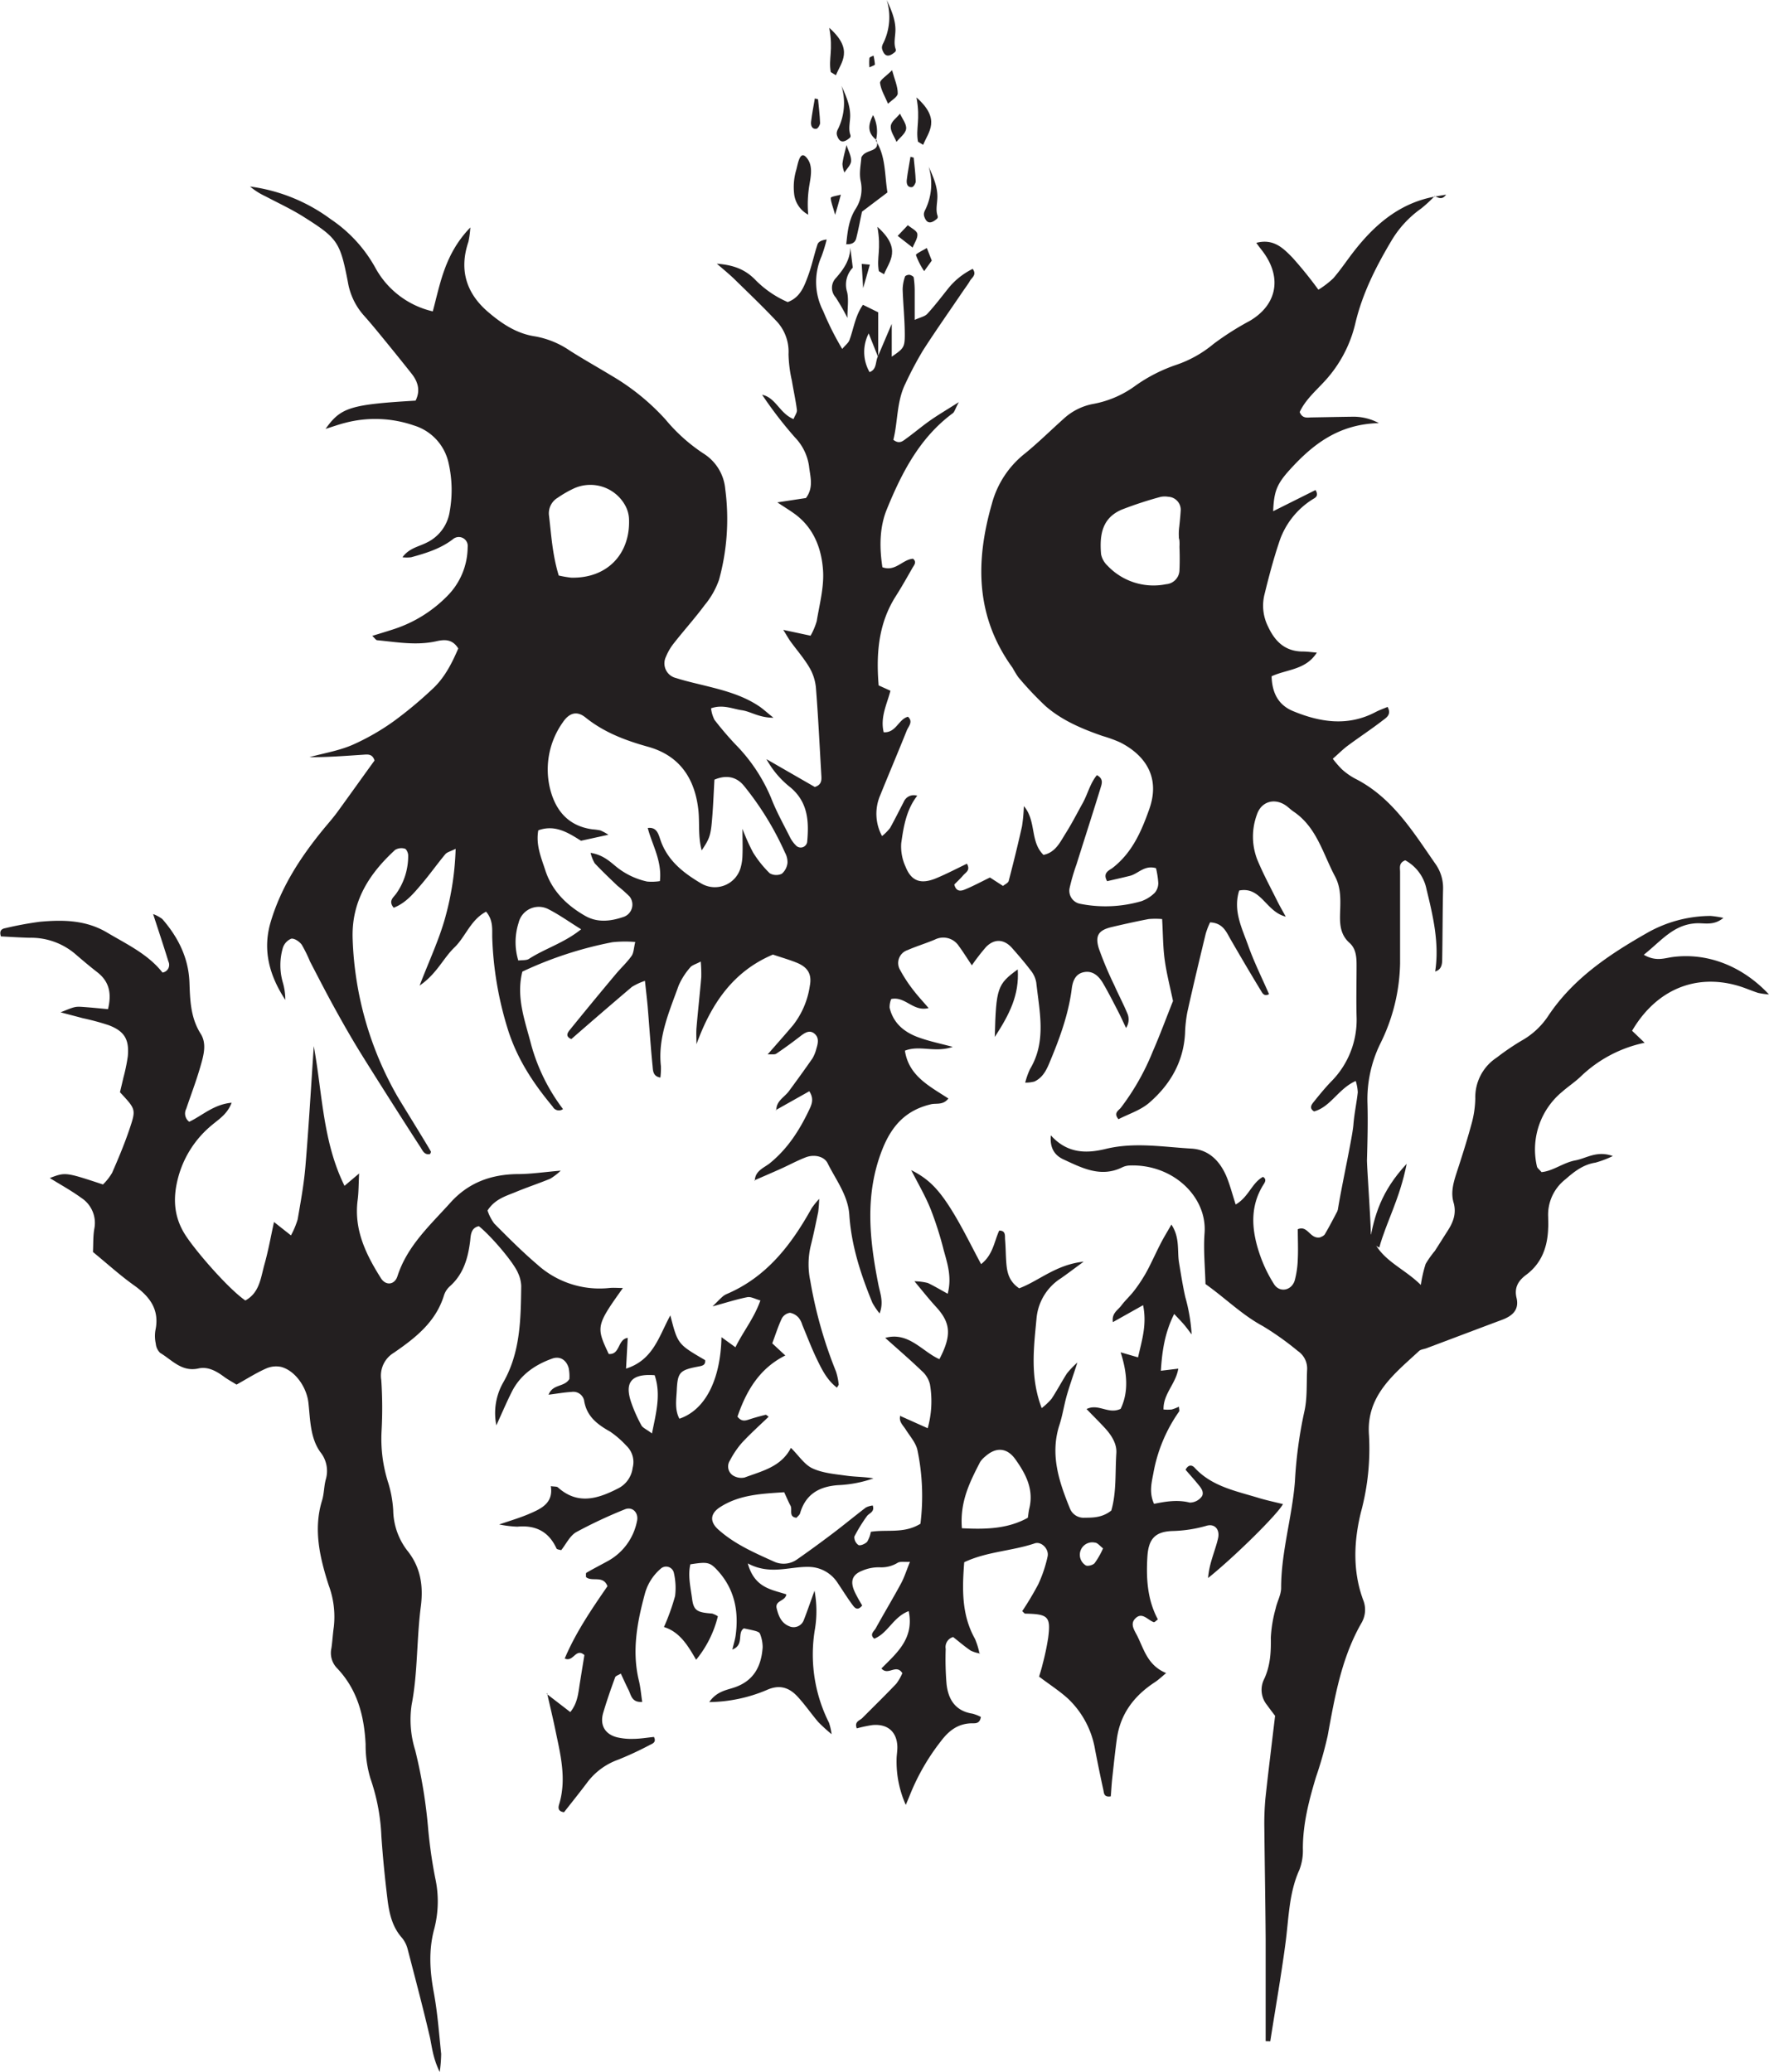 <svg id="Layer_1" data-name="Layer 1" xmlns="http://www.w3.org/2000/svg" viewBox="0 0 406.87 476.6"><defs><style>.cls-1{fill:#231f20;}</style></defs><title>riptxny_black</title><path class="cls-1" d="M424.29,396.07c1-6.49-.49-12.74-2-18.95a9.72,9.72,0,0,0-4.88-6.62c-1.54.58-1.19,1.73-1.19,2.68,0,7,0,14,0,21.05a43.09,43.09,0,0,1-4.58,18.49,29.11,29.11,0,0,0-2.92,13.76c.12,4.33,0,8.67-.12,13,0,1.82,1.06,16.28.89,18.25-2.47-.16-8-1.78-8-3.34,0-3.49,3.76-19.68,4-23.16.2-2.47.72-4.9,1-7.37a10.79,10.79,0,0,0-.47-2.61c-4,1.76-5.74,5.94-9.58,7-1.13-.69-.66-1.47-.18-2.07,1.29-1.61,2.59-3.21,4-4.69a20.11,20.11,0,0,0,5.95-15.12c-.1-3.91,0-7.84,0-11.76,0-1.91-.14-3.81-1.64-5.14-2.12-1.89-2.23-4.31-2.15-6.81.09-2.9.27-5.78-1.17-8.47-2.78-5.22-4.2-11.3-9.52-14.89-.69-.46-1.26-1.08-1.95-1.52-2.6-1.66-5.52-.73-6.49,2.2a14.64,14.64,0,0,0,.07,10.33c1.33,3.23,3,6.31,4.56,9.45.52,1.05,1.1,2.06,2,3.69-4.58-1.12-5.66-7-10.71-6-1.45,4.65.64,8.63,2.06,12.62,1.35,3.82,3.18,7.47,4.81,11.21-1.19.64-1.58-.34-1.92-.89-2.36-3.87-4.65-7.78-6.92-11.7-1-1.75-1.77-3.78-4.72-3.92a18.19,18.19,0,0,0-1,2.59c-1.45,6-2.89,12-4.23,18.05a30.86,30.86,0,0,0-.53,4.91c-.36,6.59-3.48,11.85-8.31,16-2,1.69-4.66,2.51-7,3.72-1.23-1.46.05-2,.57-2.67a55.5,55.5,0,0,0,7.31-12.89c1.65-3.77,3.07-7.64,4.66-11.62-.62-3-1.46-6.22-1.91-9.47-.41-3-.4-6.09-.59-9.38a17.63,17.63,0,0,0-3.11,0c-2.83.54-5.65,1.17-8.46,1.83-3,.71-3.9,1.9-3,4.9a82,82,0,0,0,3.58,8.51c1,2.26,2.17,4.44,3.1,6.73a3.56,3.56,0,0,1-.41,3.08c-.6-1.26-1.16-2.53-1.8-3.76-1.13-2.2-2.26-4.41-3.5-6.54-1-1.69-2.42-3-4.53-2.51-1.86.43-2.45,2.09-2.66,3.79-.76,6-2.85,11.6-5.17,17.13-.73,1.76-1.62,3.38-3.43,4.21a8.22,8.22,0,0,1-2.1.25,17.37,17.37,0,0,1,1.1-3.11c3.84-6.4,2.17-13.2,1.44-19.91a6,6,0,0,0-1.27-2.78c-1.36-1.8-2.84-3.51-4.33-5.2-1.8-2-4-2.16-5.92-.23a46.58,46.58,0,0,0-3.29,4.25c-1.08-1.59-2-3.09-3-4.44a4.27,4.27,0,0,0-5.47-1.5c-2.09.89-4.27,1.54-6.35,2.45a3.12,3.12,0,0,0-1.66,4.6,32.84,32.84,0,0,0,3.05,4.64c1,1.3,2.09,2.47,3.48,4.08-3.58.91-5.34-2.78-8.6-2.08a4.86,4.86,0,0,0-.37,2c.91,3.81,3.68,5.85,7.16,7,2.11.73,4.3,1.2,7.36,2-4.09,1.43-7.56-.47-11,.88.88,5.82,5.64,8.15,10,11-1.27,1.63-2.85,1-4.11,1.35-5.7,1.37-8.95,4.93-11.11,10.42-4.07,10.37-2.93,20.66-.87,31.08.4,2,1.25,4,.27,6.58a16.08,16.08,0,0,1-1.66-2.45c-2.67-6.51-4.84-13.14-5.31-20.25-.3-4.47-3.08-8-5-11.87-.8-1.58-3.09-2.07-5-1.34s-3.74,1.73-5.62,2.58c-2.06.93-4.15,1.82-6.22,2.73l.11.15c0-2.27,2-3,3.33-4,4.13-3.31,6.87-7.56,9.1-12.23.62-1.29,1.27-2.62.1-4.42l-7.7,4.33.13.16c-.14-2.21,1.81-3.07,2.88-4.51,1.83-2.48,3.65-5,5.4-7.51a8.45,8.45,0,0,0,.92-2.28c.37-1.2.68-2.5-.45-3.44s-2.23-.19-3.25.6c-1.79,1.39-3.63,2.73-5.51,4-.4.27-1.09.12-2,.18,2.14-2.46,4.05-4.59,5.89-6.78a19.16,19.16,0,0,0,3.81-9c.51-2.66-.45-4.28-3.05-5.33-1.72-.69-3.51-1.2-5.44-1.85-9.21,3.89-14.21,11.37-17.58,20.62,0-1.24-.09-2.48,0-3.71.33-3.91.77-7.81,1.1-11.72a33.08,33.08,0,0,0-.12-3.59c-1.17.63-2,.82-2.41,1.34a16,16,0,0,0-2.66,4.15c-2.15,6-4.83,11.92-4.09,18.57a17.45,17.45,0,0,1-.12,2.62c-1.76-.27-1.7-1.68-1.8-2.66-.45-4.52-.74-9.06-1.12-13.58-.16-1.82-.38-3.62-.63-6a14.1,14.1,0,0,0-3,1.39c-4.71,4-9.35,8-13.93,12-1.41-.58-.88-1.44-.44-2q5.26-6.5,10.63-12.9c1.19-1.43,2.58-2.7,3.65-4.2.52-.73.51-1.83.86-3.23a28.08,28.08,0,0,0-5.24.05,87.3,87.3,0,0,0-20.73,6.77c-1.5,5.93.64,11.37,2.06,16.9a43.59,43.59,0,0,0,7.29,14.71,1.6,1.6,0,0,1-2.36-.55c-4.51-5.41-8.28-11.1-10.41-18.06a79.28,79.28,0,0,1-3.5-20.65c-.07-1.95.31-4.11-1.42-6.14-3.58,1.89-4.71,5.76-7.29,8.24s-4.06,6.07-8,8.76c2.26-5.88,4.54-10.69,5.92-15.75A66.41,66.41,0,0,0,199,367.85c-1.14.59-2,.76-2.4,1.27-1.85,2.22-3.52,4.59-5.39,6.79s-3.69,4.43-6.46,5.49c-1.36-1.61.06-2.44.64-3.33a14.88,14.88,0,0,0,2.69-8.72c0-.55-.4-1.44-.77-1.53a2.81,2.81,0,0,0-2.23.28c-6,5.52-10.08,11.83-9.77,20.49a78,78,0,0,0,10.18,36c.71,1.26,7.15,11.61,7.81,12.89.06.11-.09.34-.16.55-1.31.35-1.75-.8-2.22-1.53-2.83-4.32-11.37-17.76-14.07-22.16-1.94-3.16-3.78-6.39-5.57-9.64-2-3.62-3.88-7.28-5.78-10.94a31.62,31.62,0,0,0-1.91-3.87c-.52-.71-1.71-1.51-2.42-1.36a3.42,3.42,0,0,0-1.92,2.12,14.33,14.33,0,0,0,0,7.95,14.31,14.31,0,0,1,.57,4c-3.63-5.55-5.32-11.44-3.34-18,2.35-7.86,6.69-14.58,11.8-20.88,1.17-1.44,2.42-2.83,3.52-4.33,2.91-4,5.75-8,8.54-11.84-.48-1.59-1.61-1.4-2.58-1.34-4.11.27-8.22.6-12.38.56,3.29-.9,6.72-1.46,9.82-2.79a53.42,53.42,0,0,0,9.62-5.51,91.92,91.92,0,0,0,8.56-7.11c3-2.66,4.73-6.11,6.22-9.58-1.38-2.25-3.28-2.07-5.1-1.65-4.55,1-9,.19-13.54-.25-.28,0-.52-.42-1.14-1,1.78-.55,3.29-1,4.79-1.49a30.4,30.4,0,0,0,12.95-8.19,16.07,16.07,0,0,0,4.2-10.7,2.06,2.06,0,0,0-3.4-1.84c-2.89,2.21-6.21,3.21-9.59,4.14a8.45,8.45,0,0,1-2,0c1.51-2.09,3.67-2.41,5.47-3.32a9.48,9.48,0,0,0,5.38-7.14,27.75,27.75,0,0,0-.22-11.08,11.61,11.61,0,0,0-8-8.77,27.23,27.23,0,0,0-15.86-.59c-1.36.34-2.67.82-4.46,1.38,3.5-4.95,5.73-5.61,20.7-6.5,1.12-2.21.62-4.26-.88-6.16-2.3-2.91-4.64-5.8-7-8.68-1.31-1.6-2.62-3.19-4-4.73a15.34,15.34,0,0,1-3.68-7.67c-1.8-9.32-2.38-10.1-10.25-15.07-2.78-1.75-5.79-3.14-8.71-4.68a16.09,16.09,0,0,1-3.55-2.25,39.94,39.94,0,0,1,18.57,7.52,32.21,32.21,0,0,1,10.33,11.31,20.21,20.21,0,0,0,13.13,9.88c1.73-6.4,2.74-13.2,8.64-19.3a23,23,0,0,1-.44,3.29c-2.18,6.41-.53,11.82,4.5,16.13,3.13,2.68,6.56,5,10.82,5.63a20.47,20.47,0,0,1,8,3.28c3.14,2,6.38,3.81,9.56,5.74a52.5,52.5,0,0,1,12.46,10.11,39.66,39.66,0,0,0,8.73,7.82,10.74,10.74,0,0,1,5,8.19A52.52,52.52,0,0,1,259.57,306a18.86,18.86,0,0,1-3.33,5.84c-2.22,3-4.71,5.75-7,8.67a12.54,12.54,0,0,0-1.87,3.17,3.46,3.46,0,0,0,2.29,4.89c2.35.75,4.78,1.28,7.18,1.88,4.22,1.05,8.41,2.2,12.06,4.69.82.56,1.55,1.24,3.19,2.57-3.32,0-5.19-1.43-7.28-1.73s-4.36-1.39-7.07-.44a7.9,7.9,0,0,0,.79,2.65,74.06,74.06,0,0,0,4.82,5.65,38.92,38.92,0,0,1,8.19,12.28c1.18,3.07,2.81,6,4.29,8.93a7.15,7.15,0,0,0,1.41,2,1.5,1.5,0,0,0,2.62-.88c.41-4.63.19-9-3.81-12.4a21.32,21.32,0,0,1-5.57-6.54l11.12,6.4c1.81-.56,1.54-1.89,1.48-3.1-.38-6.59-.7-13.18-1.22-19.76a11.19,11.19,0,0,0-1.5-4.62c-1.25-2.12-2.9-4-4.35-6-.44-.61-.8-1.27-1.66-2.65l6.28,1.34a15.12,15.12,0,0,0,1.42-3.37c.64-3.86,1.7-7.8,1.45-11.63-.33-4.95-2.07-9.68-6.36-12.89-1.1-.82-2.28-1.53-4.15-2.77l6.58-1c1.85-2.48.95-5,.7-7.38a11.93,11.93,0,0,0-3.23-6.56,93.49,93.49,0,0,1-7.55-9.81c3.17.67,4,4.27,7.22,5.59.31-.79.85-1.48.78-2.09-.28-2.25-.79-4.47-1.15-6.71a30.53,30.53,0,0,1-.78-6.12,10.28,10.28,0,0,0-3-7.85c-3.12-3.3-6.4-6.43-9.64-9.6-1-.94-2-1.79-3.85-3.36,4,.29,6.53,1.41,8.67,3.52a23.55,23.55,0,0,0,7.63,5.3c2.89-1.05,3.81-3.65,4.72-6.12.85-2.32,1.35-4.77,2.13-7.12.2-.61.9-1,2.12-1.15a37,37,0,0,1-1.19,3.88,14.58,14.58,0,0,0,.38,12.57,67.07,67.07,0,0,0,4.38,8.72c.78-.92,1.42-1.39,1.65-2,1-2.68,1.33-5.62,3.12-8.15l3.51,1.73v10.35L294,249.32a9.33,9.33,0,0,0,.2,8.9c1.68-.62,1.32-2.32,1.87-3.51,1.11-2.6,2.21-5.2,3.23-7.58v7.54c2.69-1.85,3-2.11,3-5,0-3.5-.38-7-.49-10.5a9.59,9.59,0,0,1,.54-2.92c.07-.23.7-.44,1-.41s.92.33,1,.59a20.67,20.67,0,0,1,.23,3.05c0,2,0,4.07,0,6.73,1.3-.6,2.34-.78,2.9-1.39,1.67-1.82,3.18-3.79,4.72-5.73a16.57,16.57,0,0,1,5.72-4.61c1,1.38-.21,2-.65,2.78s-1.15,1.7-1.73,2.56c-3,4.43-6.09,8.81-9,13.33a82,82,0,0,0-4.06,7.64c-2.08,4.15-1.74,8.77-2.81,13,1.41,1.09,2.21.25,3-.31,1.84-1.33,3.57-2.81,5.42-4.11s3.7-2.38,6.63-4.24c-.86,1.64-1,2.25-1.36,2.53-7.63,5.63-11.77,13.72-15.21,22.16-1.7,4.19-1.68,8.8-1,13.27,3,1.11,4.63-1.8,7.05-1.95.93.78.22,1.48-.16,2.15-1.22,2.14-2.43,4.29-3.75,6.37-4,6.23-4.62,13.11-4,20.61L299,331.5c-.76,3-2.4,6.06-1.55,9.55,2.86.17,3.38-3,5.58-3.57,1.27,1.15.1,2.23-.28,3.18-2,5-4.09,9.91-6.1,14.88a10.74,10.74,0,0,0,.42,9.38,11.27,11.27,0,0,0,1.85-1.86c1.11-2,2.1-4,3.14-6a2.5,2.5,0,0,1,3.07-1.42l.08-.05c-2.54,3.21-3.19,7.13-3.73,11a11.12,11.12,0,0,0,1,5.38c1.32,3.32,3.48,4.11,7,2.67,2.42-1,4.75-2.23,7.11-3.36.88,1.53-.3,2-.9,2.72s-1.4,1.44-2,2.07c.44,1.75,1.59,1.5,2.49,1.12,1.88-.78,3.68-1.75,5.71-2.74l3,1.94c.46-.38,1.19-.69,1.31-1.15,1.09-4.17,2.12-8.35,3.06-12.56a39.2,39.2,0,0,0,.43-4.65c2.93,3.45,1.36,8.14,4.51,11.22,2.77-.56,3.82-2.93,5.09-4.94,1.43-2.26,2.65-4.66,3.95-7,1.15-2.09,1.69-4.53,3.25-6.4,1.55.83,1.14,1.95.88,2.81-1.81,5.92-3.72,11.8-5.57,17.7a46.27,46.27,0,0,0-1.56,5.33,3.05,3.05,0,0,0,2.4,3.75,29.69,29.69,0,0,0,14.08-.6,8.38,8.38,0,0,0,3.08-1.94,3.4,3.4,0,0,0,.8-2.27,19.75,19.75,0,0,0-.52-3.38c-2.65-.79-4.08,1.28-6,1.76-1.76.44-3.54.83-5.24,1.23-1.14-2,.57-2.51,1.31-3.1,4.46-3.49,6.58-8.37,8.38-13.47,2.7-7.6-1.24-12.57-6.67-15.34a31.17,31.17,0,0,0-4.06-1.48c-4.7-1.63-9.3-3.56-13.09-6.85a75.91,75.91,0,0,1-6.33-6.71,24.65,24.65,0,0,1-1.28-2.11c-8.5-11.71-8.61-24.36-4.77-37.73A21.88,21.88,0,0,1,330,276.89c3-2.45,5.82-5.24,8.74-7.85a13.74,13.74,0,0,1,7.1-3.54,23.59,23.59,0,0,0,9.57-4.2,36.5,36.5,0,0,1,9.33-4.75,26.73,26.73,0,0,0,8.57-4.81,65.27,65.27,0,0,1,8.33-5.3c6.16-3.62,7.45-9.74,3.23-15.65-.46-.64-1-1.27-1.72-2.3,4-1.05,6.23,1.28,8.28,3.36a91.47,91.47,0,0,1,6,7.42,20.93,20.93,0,0,0,3.4-2.6c1.75-2,3.23-4.27,4.89-6.38,4.83-6.16,10.56-11,18.56-12.45l-.11-.1a31.9,31.9,0,0,1-3.09,2.85,24.06,24.06,0,0,0-6.71,7.18c-3.59,6-6.78,12.24-8.42,19.14a29.58,29.58,0,0,1-7.17,13.5c-2.06,2.22-4.4,4.27-5.65,7,.63,1.55,1.74,1.25,2.73,1.23,3.09-.05,6.18-.12,9.27-.16a12.37,12.37,0,0,1,6.21,1.47c-9.2.23-15.12,4.84-20.37,10.59-3.1,3.4-3.76,5.09-3.94,9.67l9.74-4.87c.85,1.44-.12,1.79-.69,2.15a18.32,18.32,0,0,0-7.76,10.1c-1.3,3.9-2.34,7.89-3.32,11.89a10.71,10.71,0,0,0,.84,7.23c1.6,3.46,3.93,5.75,8,5.77,1,0,2,.15,3.23.25-2.52,4-6.89,3.82-10.4,5.44.1,3.76,1.5,6.58,4.9,8,6.29,2.61,12.65,3.58,19,.24.87-.46,1.82-.79,2.77-1.19,1,1.79-.36,2.52-1.16,3.14-2.59,2-5.36,3.82-8,5.78-1.12.83-2.1,1.84-3.44,3a23,23,0,0,0,2.08,2.41,15.13,15.13,0,0,0,3,2.13c8.52,4.29,13.29,12.1,18.45,19.53a9.54,9.54,0,0,1,1.84,5.79c-.12,5.35-.11,10.72-.2,16.07,0,1.23-.08,2.53-1.62,3Zm-181.12-33c2-.27,2.44,1.26,2.88,2.59,1.6,4.87,5.35,7.76,9.48,10.19a6.16,6.16,0,0,0,9-3.6,11.45,11.45,0,0,0,.44-3c.07-1.67,0-3.34,0-6a45,45,0,0,0,2.45,5.47,25.17,25.17,0,0,0,3.82,4.76,3,3,0,0,0,2.78.11,3.81,3.81,0,0,0,1.3-2.51,4.54,4.54,0,0,0-.58-2.37,69,69,0,0,0-9.36-15.26c-1.67-2.1-4-2.71-6.86-1.5-.16,2.78-.26,5.43-.46,8.07-.36,4.75-.54,5.3-2.47,8.2-.88-3.28-.44-6.36-.77-9.35-.82-7.26-4.35-12.47-11.55-14.48-5.24-1.46-10.15-3.31-14.44-6.77-2-1.59-3.76-1-5.22,1.2a18.68,18.68,0,0,0-3,14.77c1.16,5.16,4.08,9,9.83,9.78a14.27,14.27,0,0,1,1.84.25,11.53,11.53,0,0,1,1.85,1L227.83,366c-3-1.89-6-3.78-9.82-2.4-.6,3.39.67,6.29,1.6,9.16,1.53,4.74,4.9,8.06,9.14,10.49,2.91,1.68,6,1.26,9,.22a3,3,0,0,0,1.26-4.64,32.57,32.57,0,0,0-2.76-2.45c-1.79-1.7-3.57-3.4-5.26-5.19a8.53,8.53,0,0,1-.95-2.41c2.73.45,4.27,1.84,5.81,3.12a17.06,17.06,0,0,0,7.18,3.48,11.93,11.93,0,0,0,2.95-.1c.51-4.73-1.81-8.35-2.81-12.27ZM222.71,305a25.39,25.39,0,0,0,2.84.49c8.11.22,13.58-5.23,13.33-13.35a7.17,7.17,0,0,0-1-3.46,9.15,9.15,0,0,0-11.7-3.7,25.3,25.3,0,0,0-3.7,2.13,4.16,4.16,0,0,0-2,4.19C221,295.69,221.25,300.2,222.71,305Zm142.63-8.6c0-.11,0-.22,0-.33a12.4,12.4,0,0,1,.1-2.36c.12-1.16.24-2.32.31-3.48a3,3,0,0,0-2.87-3.34,4.73,4.73,0,0,0-1.84.05,88.32,88.32,0,0,0-8.78,2.88c-4.48,1.89-5.22,5.63-4.81,10.31a5,5,0,0,0,1.48,2.61A14.56,14.56,0,0,0,362.4,307a3.32,3.32,0,0,0,3.08-3.3c.08-1.77.06-3.55,0-5.32a11.45,11.45,0,0,0,0-1.31C365.47,296.84,365.4,296.6,365.34,296.35ZM213.41,393.54c.88-.11,1.81,0,2.4-.34,3.72-2.42,8.13-3.68,12.05-6.84-2.79-1.73-5.1-3.4-7.63-4.67a4.77,4.77,0,0,0-6.75,3.18A14.46,14.46,0,0,0,213.41,393.54Z" transform="translate(-94.2 -172.64)"/><path class="cls-1" d="M219.94,562.21l5.43,4.18c1.68-2.08,1.83-4.33,2.17-6.51l1.07-6.6c-2-1.77-2.5,1.73-4.52.79,2.53-6,6.21-11.38,9.83-16.63-1-2.6-3.55-.93-4.93-2.09,0-.35-.08-.91.09-1,1.59-.93,3.24-1.77,4.86-2.66a13.4,13.4,0,0,0,6.76-9.17c.46-1.92-1-3.49-2.8-2.75A108.09,108.09,0,0,0,226.74,525c-1.47.84-2.33,2.74-3.47,4.16-.37-.13-1-.16-1.08-.41-1.79-3.89-4.81-5.4-9-5a26,26,0,0,1-4.19-.51c3-1,4.91-1.59,6.71-2.35,2.86-1.22,5.8-2.47,5.18-6.46.86.13,1.37.06,1.61.27,4.52,4.07,9.12,2.68,13.77.3a6.13,6.13,0,0,0,3.44-4.79,5.15,5.15,0,0,0-1.45-5.08,21.47,21.47,0,0,0-3.73-3.24c-3-1.69-5.45-3.54-6-7.25a2.55,2.55,0,0,0-2.87-1.88c-1.59.09-3.18.37-5.29.64,1-2.53,3.56-1.67,4.78-3.59a9.55,9.55,0,0,0-.16-2.56c-.55-1.91-2.06-2.77-3.77-2.16-4,1.43-7.36,3.75-9.32,7.67-1.19,2.37-2.23,4.82-3.54,7.68a14.21,14.21,0,0,1,1.55-9.8c4-6.93,4.07-14.59,4.17-22.24a7.83,7.83,0,0,0-.74-3c-1-2.43-6.17-8.49-9-10.76-1.87.4-1.86,2.11-2,3.41-.51,4-1.55,7.66-4.71,10.45a4.78,4.78,0,0,0-1.32,2.07c-1.88,6.12-6.58,9.78-11.52,13.18a6.14,6.14,0,0,0-2.9,6.26,95.78,95.78,0,0,1,.07,11.74,33.1,33.1,0,0,0,1.44,11.61,26.67,26.67,0,0,1,1.24,6.64,15.6,15.6,0,0,0,3.2,9.2c3.1,3.82,3.75,8.11,3.16,12.82-1,7.56-.68,15.22-2.13,22.73a23.48,23.48,0,0,0,.83,10.43,115.81,115.81,0,0,1,3,18.32c.35,3.69.88,7.38,1.59,11a25,25,0,0,1-.19,11.66c-1.35,4.91-1.05,9.75-.13,14.71.87,4.66,1.2,9.41,1.7,14.13a31.17,31.17,0,0,1-.34,4.17c-1.67-3.49-1.77-5.94-2.32-8.29-1.55-6.62-3.29-13.19-5-19.77a6.86,6.86,0,0,0-1.33-2.77c-2.35-2.62-3-5.87-3.39-9.15q-.87-7.07-1.37-14.17a46.09,46.09,0,0,0-2.51-13.32,26.57,26.57,0,0,1-1.12-7.9c-.32-6.59-1.92-12.65-6.6-17.54a5,5,0,0,1-1.27-4.54c.24-1.63.32-3.29.56-4.92a20.83,20.83,0,0,0-1.2-9.63c-2-6.26-3.56-12.75-1.51-19.44.48-1.56.44-3.28.87-4.87a6.91,6.91,0,0,0-1.3-6.31c-2.31-3.29-2.27-7.39-2.7-11.25-.38-3.57-3-7.41-6.27-8.29a5.65,5.65,0,0,0-3.52.39c-2.25,1-4.34,2.34-6.75,3.68-1-.63-2.07-1.2-3-1.9-1.72-1.26-3.64-2.29-5.74-1.82-3.87.87-6.09-1.95-8.83-3.58a3.38,3.38,0,0,1-1-2.14,8.15,8.15,0,0,1-.08-3.07c1-4.78-1.33-7.78-5-10.38-3.18-2.27-6.08-4.92-9.37-7.61.1-1.8,0-3.65.33-5.44a6.87,6.87,0,0,0-3-7c-2.3-1.68-4.83-3.06-7.26-4.57,3.6-1.37,3.6-1.37,12.23,1.48a12.51,12.51,0,0,0,2.1-2.67c1.49-3.4,2.93-6.84,4.1-10.35,1.43-4.29,1.3-4.33-2.29-8.2.24-1,.53-2.2.8-3.38a40.73,40.73,0,0,0,1-4.83c.37-3.92-.75-5.81-4.38-7.2a56.9,56.9,0,0,0-6-1.62c-1.55-.42-3.11-.82-5.07-1.34,3.26-1.32,3.32-1.37,5.26-1.23s3.6.31,5.64.5c.86-3.56.34-6.31-2.46-8.49-1.79-1.39-3.52-2.86-5.24-4.34a15.71,15.71,0,0,0-10.3-3.59c-2.25-.05-4.5-.21-6.63-.31-.43-1.39.21-1.75,1.07-1.91a79.45,79.45,0,0,1,7.9-1.46c5.32-.48,10.55-.42,15.43,2.47,4.58,2.72,9.47,5,12.76,9.21a1.78,1.78,0,0,0,1.36-2.54c-1.06-3.48-2.22-6.93-3.51-10.91a8.24,8.24,0,0,1,2.12,1.15c3.61,4.15,6,8.87,6.23,14.47.15,4.15.23,8.17,2.59,11.92,1.52,2.4.58,5.27-.16,7.84-.92,3.17-2.11,6.26-3.16,9.39a2.36,2.36,0,0,0,.68,3c3-1.4,5.6-4,9.76-4.38-1,2.63-2.91,3.76-4.52,5.12a23.39,23.39,0,0,0-7.68,11.71c-1.27,4.51-1.28,8.87,1.27,13.14,2.12,3.56,10.07,12.76,14.08,15.51,3.31-1.8,3.55-5.32,4.42-8.4s1.44-6.33,2.17-9.65l3.9,3.08a19.32,19.32,0,0,0,1.54-3.67c.7-4.06,1.45-8.14,1.79-12.24.76-9.05,1.28-18.11,1.92-27.63,2,11,2.06,22,7.07,32.14l3.36-2.84c-.13,2.5-.1,4.32-.34,6.11-.89,6.81,1.9,12.51,5.37,18,1.11,1.74,3.13,1.53,3.78-.47,2.25-7,7.5-11.72,12.18-16.92,4.15-4.62,9.35-6.51,15.44-6.58,3.06,0,6.12-.47,9.94-.79a14,14,0,0,1-2.4,1.85c-2.67,1.1-5.41,2-8.09,3.12-2.28.92-4.71,1.64-6.35,4.2a10.92,10.92,0,0,0,1.55,3c3.2,3.22,6.41,6.45,9.86,9.39a21.34,21.34,0,0,0,16.59,5.43c1-.1,1.91,0,3.14,0-6.15,8.62-6.21,8.94-3.26,15.17,2.67.23,2-3.39,4.37-3.7-.12,2.2-.24,4.37-.39,7.07,6.32-2,7.58-7.52,10.19-12.24,1.7,6.62,1.7,6.62,8,10.29.13,1.09-.56,1.29-1.44,1.45-4.36.82-4.88,1.29-5.08,5.4-.1,2.2-.52,4.5.6,6.62,5.94-2,9.47-8.94,9.68-18.75l3.21,2.32c1.8-3.67,4.28-6.64,5.74-10.77-1.22-.33-2.17-.91-3-.75-2.37.46-4.69,1.21-8,2.12,1.17-1.16,1.65-1.67,2.17-2.13a3.92,3.92,0,0,1,1-.68c9.27-3.92,14.95-11.37,19.65-19.82a21,21,0,0,1,1.7-2.1,30.26,30.26,0,0,1-.22,3c-.55,2.63-1.08,5.26-1.74,7.86a18.42,18.42,0,0,0-.08,8,100.33,100.33,0,0,0,5.9,20.82,14.33,14.33,0,0,1,.63,3c0,.16-.19.36-.4.74-2.23-1.69-3.42-4.08-4.56-6.43-1.26-2.59-2.28-5.3-3.41-8a4.7,4.7,0,0,0-.83-1.64,3.5,3.5,0,0,0-2-1.15,2.56,2.56,0,0,0-1.86,1.26c-.87,1.83-1.48,3.79-2.22,5.77l3,2.79c-6,3-9,8.22-11,14.06,1,1.31,1.95.89,2.93.57,1.18-.38,2.38-.7,3.57-1,.13,0,.33.21.67.45-2.08,2-4.22,3.92-6.15,6a20.75,20.75,0,0,0-2.76,4.08,2.48,2.48,0,0,0,.58,3.35,3.58,3.58,0,0,0,2.81.55c4-1.49,8.41-2.45,10.64-6.82,1.84,1.82,3.12,3.89,5,4.74,2.36,1.08,5.16,1.3,7.8,1.67,2,.28,4.1.24,6.19.61a28.14,28.14,0,0,1-8.14,1.56c-4.36.31-7.48,2.09-8.75,6.5-.11.36-.5.63-.81,1-1.89-.18-.89-1.87-1.38-2.77s-.86-1.82-1.46-3.1c-5.16.35-10.28.53-14.79,3.46-2.25,1.47-2.34,3.34-.38,5.1,3.74,3.37,8.31,5.35,12.82,7.39a5.31,5.31,0,0,0,5.34-.52c2.7-1.88,5.36-3.83,8-5.82s5.17-4.09,7.79-6.09a4.77,4.77,0,0,1,1.59-.47c.51,1.54-.87,1.74-1.37,2.49a36.61,36.61,0,0,0-2.86,4.66,2.23,2.23,0,0,0,.94,1.94c.44.22,1.53-.25,2-.74a6.66,6.66,0,0,0,.85-2.3c3.72-.6,7.6.49,11.41-1.85a51.73,51.73,0,0,0-.68-16.89c-.35-1.72-1.74-3.24-2.72-4.81-.64-1-1.7-1.86-1.19-3.29l-.13.16,6.39,2.86a23,23,0,0,0,.52-10.09,5.91,5.91,0,0,0-1.88-3.08c-2.65-2.55-5.44-4.95-8.41-7.61,5.38-1.48,8.49,3.14,12.46,4.9,2.87-5.49,2.6-8.34-.74-12-1.51-1.64-2.91-3.4-5-5.92a13.89,13.89,0,0,1,3.06.39c1.42.66,2.77,1.48,4.59,2.48,1-3.85-.09-7-.91-10a79.53,79.53,0,0,0-3-9.43c-1.2-3-2.85-5.8-4.48-9,3.85,1.95,6.21,4.16,9.52,9.56,2.34,3.81,4.29,7.85,6.55,12.06,2.76-2.15,3-5.19,4.17-7.72,1.56,0,1.28,1.22,1.35,2.09.16,1.85.14,3.71.3,5.56.18,2.08.65,4.07,2.94,5.63,4.49-1.66,8.4-5.44,14.83-6.13-2.35,1.73-3.75,2.79-5.19,3.8a12.21,12.21,0,0,0-5.64,9.16c-.63,6.76-1.55,13.55,1.18,20.72a15.08,15.08,0,0,0,2.27-2.14c1.25-1.9,2.31-3.91,3.53-5.83A21.23,21.23,0,0,1,342,486c-1.12,3.46-1.87,5.55-2.47,7.68s-.94,4.45-1.64,6.61c-2.22,6.8-.16,13,2.37,19.22a3.38,3.38,0,0,0,3.41,2.18c2.07,0,4.14-.06,6.13-1.65,1.21-4.17.87-8.74,1.16-13.21.15-2.26-1.26-4.33-2.85-6-1.23-1.33-2.53-2.6-4-4.13,2.75-1.36,5,1.3,7.84-.05,1.89-3.93,1.5-8.31,0-13l4,1.16c.87-3.91,2.08-7.5,1.16-12l-6.95,3.9c-.32-2.08,1.2-2.79,1.95-3.82s1.95-2.14,2.84-3.27a34.74,34.74,0,0,0,2.44-3.58c.75-1.24,1.37-2.54,2-3.83s1.25-2.61,1.92-3.89,1.39-2.43,2.31-4.05c2,3,1.3,6,1.76,8.77s.85,5.3,1.44,7.91a40.8,40.8,0,0,1,1.46,8.58c-.57-.73-1.1-1.48-1.7-2.19s-1.31-1.43-2.32-2.51c-2.18,4.38-2.77,8.5-3.06,13.06l4-.48c-.52,3.43-3.49,5.8-3.39,9.39a10.43,10.43,0,0,0,1.88,0,9.72,9.72,0,0,0,1.67-.65c0,.48.2.94,0,1.16a35.38,35.38,0,0,0-5.89,14.19c-.42,2.19-1,4.45.16,7,2.68-.55,5.41-1,8.21-.29a3.45,3.45,0,0,0,2.6-1.19c.83-.89.18-2-.48-2.76-1-1.26-2.1-2.46-3.08-3.6.71-1.38,1.62-1,2.09-.46,4,4.36,9.61,5.36,14.91,7,1.76.52,3.56.9,5.4,1.36-1.27,2.39-11.17,12.15-17.22,17,.25-3.42,1.63-6.21,2.3-9.16.45-2-.78-3.43-2.69-2.85a30.8,30.8,0,0,1-7.87,1.2c-3.94.16-5.45,1.83-5.7,5.91-.31,5,0,9.92,2.41,14.42-.4.28-.75.69-.94.63-1.43-.48-2.72-2.51-4.33-.76-1.17,1.28-.07,2.71.57,4,1.54,3.12,2.38,6.72,6.6,8.47-1.18,1-1.85,1.62-2.62,2.12-4.72,3.09-7.89,7.23-8.7,12.92-.43,3.06-.74,6.14-1.08,9.22-.15,1.39-.22,2.78-.33,4.09-1.63.27-1.56-.79-1.71-1.5-.67-3-1.28-6.06-1.88-9.1a20.89,20.89,0,0,0-6.24-11.86c-1.92-1.75-4.14-3.17-6.66-5.07.19-.66.56-1.79.83-2.94a57.74,57.74,0,0,0,1.27-6.06c.6-4.8,0-5.4-5.3-5.49-.16,0-.31-.25-.68-.57A70,70,0,0,0,333,537a30.5,30.5,0,0,0,2.15-6.4c.37-1.7-1.44-3.56-3-3-5.24,1.77-11,1.87-16.18,4.33-.48,6.22-.62,12.11,2.48,17.63a17,17,0,0,1,1.05,3.46l.14-.1a7.74,7.74,0,0,1-2.17-.66c-1.48-1-2.84-2.19-4.05-3.13a2.4,2.4,0,0,0-1.71,2.74,69.34,69.34,0,0,0,.19,8c.37,3.57,2,6.26,5.95,6.88a9.3,9.3,0,0,1,1.95.76c-.23,1.53-1.21,1.47-1.94,1.46-3.23,0-5.39,1.65-7.23,4.09a50.44,50.44,0,0,0-7.1,12.27c-.28.71-.58,1.42-1,2.41a24.5,24.5,0,0,1-2.12-10.42c0-1,.22-2.06.18-3.08-.15-3.37-2.29-5.19-5.75-4.86a30.89,30.89,0,0,0-3.58.76c-.61-1.59.68-1.78,1.29-2.4,2.61-2.62,5.26-5.21,7.81-7.89a11.61,11.61,0,0,0,1.38-2.41c-1.44-2.24-3.26.7-4.81-1.08,3.45-3.5,7.59-6.85,6.27-13.19-3.61,1.38-4.76,5.09-7.92,6.34-1.19-1,0-1.73.36-2.43,1.89-3.43,3.92-6.8,5.78-10.24.76-1.4,1.24-2.95,2.07-5-1.33.06-2.17-.12-2.77.18a7.18,7.18,0,0,1-4.06,1.08,9.59,9.59,0,0,0-4.16.78c-2.37.93-2.83,2.53-1.65,5,.51,1.07,1.13,2.1,1.65,3-1.08,1.34-1.75.49-2.17-.07-1.23-1.65-2.31-3.41-3.47-5.12A8,8,0,0,0,280.1,533c-4.44-.07-8.8,1.92-13.91-.8,1.57,5.7,5.53,6,8.87,7.12-.22,1.62-2.7,1.35-2.22,3.26s1.17,3.52,3.2,4.19a2.5,2.5,0,0,0,3-1.45c.74-1.89,1.4-3.81,2.5-6.84a25.51,25.51,0,0,1,.12,8.69,34.89,34.89,0,0,0,3.21,21.67,13.87,13.87,0,0,1,.6,2.64,39.44,39.44,0,0,1-3.07-2.8c-1.6-1.88-3-3.92-4.68-5.76-2-2.21-4.26-2.94-7.2-1.59a34.87,34.87,0,0,1-13.19,2.76c1.63-2.36,3.73-2.71,5.52-3.28,4.64-1.47,6.45-4.84,6.76-9.32a8.32,8.32,0,0,0-.57-3c-.2-.62-.82-.74-3.76-1.35-1.63,1.08.19,3.77-2.64,4.87.33-1.38.63-2.31.76-3.26.76-5.57-.26-10.68-4.17-14.94-1.78-1.93-2.36-2-6.25-1.4-.6,2.6.05,5.24.39,7.84.36,2.81,1.14,3.23,4.62,3.48a5.27,5.27,0,0,1,1.32.63,25.21,25.21,0,0,1-5,10c-1.88-3.23-3.73-6.39-7.4-7.53a50.41,50.41,0,0,0,2.56-7.13,15.29,15.29,0,0,0-.31-5.45,1.83,1.83,0,0,0-3-.83,11.57,11.57,0,0,0-3.61,5.65c-1.8,6.63-3.07,13.28-1.39,20.15.37,1.54.49,3.13.75,4.84-2.44.14-2.54-1.56-3.13-2.73s-1.19-2.5-1.79-3.79c-.64.39-1.18.53-1.29.82-1,2.71-1.94,5.42-2.76,8.19s.35,4.92,3.18,5.64a14.2,14.2,0,0,0,3.68.36c1.62,0,3.23-.29,4.81-.44.59,1.2-.25,1.5-.93,1.83a76.08,76.08,0,0,1-7.28,3.39,15.34,15.34,0,0,0-7.3,5.47c-1.72,2.27-3.5,4.49-5.17,6.62-1.6-.2-1.29-1.27-1.11-1.88,1.74-5.82.27-11.45-.9-17.09-.58-2.83-1.27-5.63-1.9-8.46Zm95.5-38.1c5.67.3,10.63.11,15.16-2.41.14-.89.19-1.5.33-2.09,1.1-4.43-.79-8-3.24-11.42-1.91-2.63-4.42-2.78-6.85-.61a5.28,5.28,0,0,0-1.24,1.35C317.27,513.47,314.94,518,315.44,524.11Zm-71.29-21.8c1-4.91,2.09-9.06.62-13.39-6.48-.51-6.64,2.75-5.3,6.52a34.22,34.22,0,0,0,2.25,5C242,501,242.85,501.33,244.15,502.31ZM347.9,528.74c-.7-.53-1.29-1.32-1.87-1.32a2.86,2.86,0,0,0-2.14,5.21c.37.29,1.67,0,2.09-.51A18.14,18.14,0,0,0,347.9,528.74Z" transform="translate(-94.2 -172.64)"/><path class="cls-1" d="M385.3,642.08c0-7.83,0-15.66,0-23.5-.06-8.46-.22-16.92-.3-25.39a64.29,64.29,0,0,1,.23-6.8c.68-6.35,1.48-12.69,2.24-19.14-.67-.88-1.28-1.68-1.87-2.5a5.49,5.49,0,0,1-.7-5.84c1.48-3.09,1.65-6.29,1.59-9.65a30.69,30.69,0,0,1,1.1-6.65c.34-1.61,1.26-3.18,1.27-4.76,0-8.3,2.52-16.25,3.17-24.46a100.2,100.2,0,0,1,2.13-15.94c.76-3.15.51-6.56.68-9.85a4.86,4.86,0,0,0-2.14-4.25,66.58,66.58,0,0,0-8.05-5.73c-4.79-2.58-8.57-6.39-13.19-9.67-.09-3.91-.5-7.83-.21-11.71.62-8.33-7.22-15.86-17.11-15.56a4.35,4.35,0,0,0-1.79.41c-4.93,2.45-9.25.18-13.54-1.8-1.94-.9-3.19-2.49-2.92-5.54,3.78,4.19,8.13,4.22,12.63,3.12,6.58-1.6,13.17-.45,19.72-.07,4.33.25,6.94,3.31,8.39,7.28.61,1.68,1.09,3.42,1.77,5.58,3-1.72,3.73-5,6.29-6.36,1,.6.32,1.43,0,1.95-3.06,5-2.59,10.31-.86,15.54a32.05,32.05,0,0,0,3.42,7.22c1.3,2,4.06,1.44,4.75-.94a21.34,21.34,0,0,0,.69-4.86c.11-2.25,0-4.51,0-6.86,2.32-1,2.77,2.31,5.13,1.87.15-.09.84-.29,1.11-.75,1.13-1.92,2.14-3.91,3.32-6.13,3.62.84,5.13,4,7.33,6.24,1.74,5.74,7.26,7.45,11.41,11.58a31,31,0,0,1,1.1-4.82,21.77,21.77,0,0,1,2.12-3c1-1.55,2-3.15,3-4.71,1.28-2,2-4,1.31-6.42-.66-2.26-.07-4.47.64-6.67,1.22-3.72,2.41-7.46,3.44-11.23a23.88,23.88,0,0,0,.92-6,10.89,10.89,0,0,1,4.92-9.44,58.71,58.71,0,0,1,5.62-3.84,17.72,17.72,0,0,0,6.28-5.82c5.67-8.49,13.9-14,22.53-18.92a29.75,29.75,0,0,1,14.78-4,23.67,23.67,0,0,1,2.93.45c-2.23,1.86-4.34,1.14-6.22,1.24-5.27.27-8.07,4.06-12.09,7.24,2.8,1.64,4.8.75,6.72.51,7.88-1,15.87,2,22.07,8.61a17.43,17.43,0,0,1-2.5-.35c-1.56-.51-3.08-1.19-4.66-1.65-9.78-2.83-18.79.93-24.32,10.36l2.88,2.76a30.08,30.08,0,0,0-14.61,7.68c-1.32,1.29-2.9,2.32-4.29,3.54a17.21,17.21,0,0,0-5.86,17.24c.07.35.5.63,1.05,1.29,2.67-.25,5-2.19,7.79-2.7,2.53-.47,4.9-2.32,8.61-1a23.36,23.36,0,0,1-4,1.52c-2.82.43-4.9,2.08-6.92,3.85a10.33,10.33,0,0,0-3.95,8.68c0,.83.07,1.66,0,2.48-.13,4.32-1.47,8.12-5.06,10.79-1.84,1.37-2.77,2.95-2.22,5.29.66,2.82-1,4.18-3.34,5.06-5.79,2.16-11.57,4.36-17.36,6.53-.57.22-1.31.26-1.72.64-5.74,5.32-12.2,10.24-11.51,19.36a56,56,0,0,1-1.86,17.73c-1.62,6.6-1.94,13.5.51,20.14a6,6,0,0,1-.4,5.35c-4.61,8.05-6.12,17-7.76,25.93a88.9,88.9,0,0,1-2.7,9.53c-1.61,5.35-3,10.73-3,16.38a12.3,12.3,0,0,1-.78,4.85c-2.46,5.41-2.45,11.23-3.22,16.94-1,7.54-2.32,15-3.5,22.55Z" transform="translate(-94.2 -172.64)"/><path class="cls-1" d="M288.83,228.87c.3-2.83.53-5.6,2.15-8.17a8.37,8.37,0,0,0,1.17-6.43c-.41-1.91.09-4,.16-5.43,1-2.08,4.4-1,3.48-4l-.15.14c2.33,3.65,2,7.83,2.67,11.92l-5.85,4.42c-.38,1.76-.79,4-1.33,6.13-.3,1.19-1.32,1.43-2.42,1.35Z" transform="translate(-94.2 -172.64)"/><path class="cls-1" d="M290.34,234.2a5.63,5.63,0,0,0-1.3,5.61c.39,1.71.07,3.59.07,5.95a49.9,49.9,0,0,0-2.72-4.75,3.25,3.25,0,0,1,.08-4.44c1.76-2,3.26-4.14,3.3-7" transform="translate(-94.2 -172.64)"/><path class="cls-1" d="M417.74,440.29c-1.63,8.23-4.7,13.39-6.31,19.29-1.25-.78-2.23-1.18-2.19-1.4C410.27,452.27,411.86,446.59,417.74,440.29Z" transform="translate(-94.2 -172.64)"/><path class="cls-1" d="M323,411.13c.29-11.28.59-12.14,5.28-15.54C328.66,401.48,326.4,405.89,323,411.13Z" transform="translate(-94.2 -172.64)"/><path class="cls-1" d="M304.35,208.89c.17,1.83.41,3.65.47,5.47,0,.45-.51,1.28-.86,1.32-1.08.12-1.29-.84-1.21-1.62.21-1.8.57-3.57.86-5.36Z" transform="translate(-94.2 -172.64)"/><path class="cls-1" d="M282.35,195.47c.17,1.82.41,3.64.47,5.47,0,.45-.51,1.28-.86,1.32-1.08.12-1.3-.84-1.21-1.63.21-1.79.56-3.56.86-5.35Z" transform="translate(-94.2 -172.64)"/><path class="cls-1" d="M299.38,188.79c.55,2.06,1.31,3.7,1.3,5.34,0,.79-1.44,1.58-2.23,2.37-.66-1.58-1.62-3.12-1.84-4.76C296.52,191.06,298,190.18,299.38,188.79Z" transform="translate(-94.2 -172.64)"/><path class="cls-1" d="M295.79,204.85c-1.75-1.39-2.24-3-.78-5.73a8.21,8.21,0,0,1,.63,5.86A1.74,1.74,0,0,0,295.79,204.85Z" transform="translate(-94.2 -172.64)"/><path class="cls-1" d="M294.17,188.14a11.46,11.46,0,0,1,0-2.15c.06-.24.61-.38.94-.56a14.32,14.32,0,0,1,.32,2C295.47,187.63,294.88,187.79,294.17,188.14Z" transform="translate(-94.2 -172.64)"/><path class="cls-1" d="M287.74,192.38c1,2.18,2,4.45,2,6.85,0,1.44-.43,2.92,0,4.29a1,1,0,0,1,.07.6.8.8,0,0,1-.27.31c-1.12.92-2.15,1.2-2.77-.49a1.79,1.79,0,0,1-.12-.79,2.57,2.57,0,0,1,.32-.89A13.63,13.63,0,0,0,287.74,192.38Z" transform="translate(-94.2 -172.64)"/><path class="cls-1" d="M307.8,211c1,2.18,2,4.45,2,6.85,0,1.44-.43,2.92,0,4.29a.94.94,0,0,1,.06.59.83.83,0,0,1-.27.32c-1.12.92-2.15,1.2-2.77-.49a1.84,1.84,0,0,1-.12-.8,2.72,2.72,0,0,1,.32-.89A13.6,13.6,0,0,0,307.8,211Z" transform="translate(-94.2 -172.64)"/><path class="cls-1" d="M298.15,172.64c1,2.18,2,4.45,2,6.85,0,1.44-.43,2.92,0,4.29a.9.9,0,0,1,.06.6.86.86,0,0,1-.26.31c-1.13.92-2.15,1.2-2.77-.49a1.67,1.67,0,0,1-.13-.79,2.81,2.81,0,0,1,.33-.89A13.58,13.58,0,0,0,298.15,172.64Z" transform="translate(-94.2 -172.64)"/><path class="cls-1" d="M308.51,232.57,306.76,235a16.8,16.8,0,0,1-1.89-3.7c-.08-.3,1.62-1.07,2.5-1.63Z" transform="translate(-94.2 -172.64)"/><path class="cls-1" d="M303,224.43c.77.66,2.08,1.25,2.19,2,.14,1-.68,2.09-1.08,3.15l-3.44-2.69C301.46,226.07,302.24,225.25,303,224.43Z" transform="translate(-94.2 -172.64)"/><path class="cls-1" d="M288.9,206c.42,1.34,1.11,2.51,1.05,3.65,0,.91-1,1.79-1.52,2.68a5.88,5.88,0,0,1-.47-2C288.13,208.9,288.54,207.54,288.9,206Z" transform="translate(-94.2 -172.64)"/><path class="cls-1" d="M301.2,198.78c.52,1.17,1.54,2.4,1.41,3.49s-1.43,2-2.22,3c-.48-1.2-1.43-2.46-1.32-3.6S300.44,199.76,301.2,198.78Z" transform="translate(-94.2 -172.64)"/><path class="cls-1" d="M292.72,238.9h0" transform="translate(-94.2 -172.64)"/><path class="cls-1" d="M292.39,233.34c.12,2,.24,4.08.33,5.56.4-1.42,1-3.4,1.54-5.39Z" transform="translate(-94.2 -172.64)"/><path class="cls-1" d="M292.72,238.9h0" transform="translate(-94.2 -172.64)"/><path class="cls-1" d="M296.34,235c-.57-3.08.61-5-.34-10.19,5.74,5.11,2.7,7.94,1.53,10.9C297.59,235.77,296.34,235,296.34,235Z" transform="translate(-94.2 -172.64)"/><path class="cls-1" d="M305.34,205.23c-.57-3.08.61-5-.35-10.18,5.75,5.1,2.71,7.93,1.54,10.9C306.59,206,305.34,205.23,305.34,205.23Z" transform="translate(-94.2 -172.64)"/><path class="cls-1" d="M285.28,189.22c-.57-3.08.61-5-.35-10.18,5.74,5.1,2.71,7.93,1.54,10.89C286.53,190,285.28,189.22,285.28,189.22Z" transform="translate(-94.2 -172.64)"/><path class="cls-1" d="M424.27,217.84l2.54-.44c-1,1.37-1.8.65-2.63.36Z" transform="translate(-94.2 -172.64)"/><path class="cls-1" d="M286.28,222.05c-.54-2-1-2.94-1-3.9,0-.3,1.5-.5,2.32-.75C287.26,218.68,286.89,220,286.28,222.05Z" transform="translate(-94.2 -172.64)"/><path class="cls-1" d="M277.37,211.6a13.89,13.89,0,0,0-.5,5.79,6.18,6.18,0,0,0,3.22,4.62,26.83,26.83,0,0,1,.25-6.7c.31-1.88.84-4.27-.32-6C278.28,206.73,277.78,210,277.37,211.6Z" transform="translate(-94.2 -172.64)"/></svg>